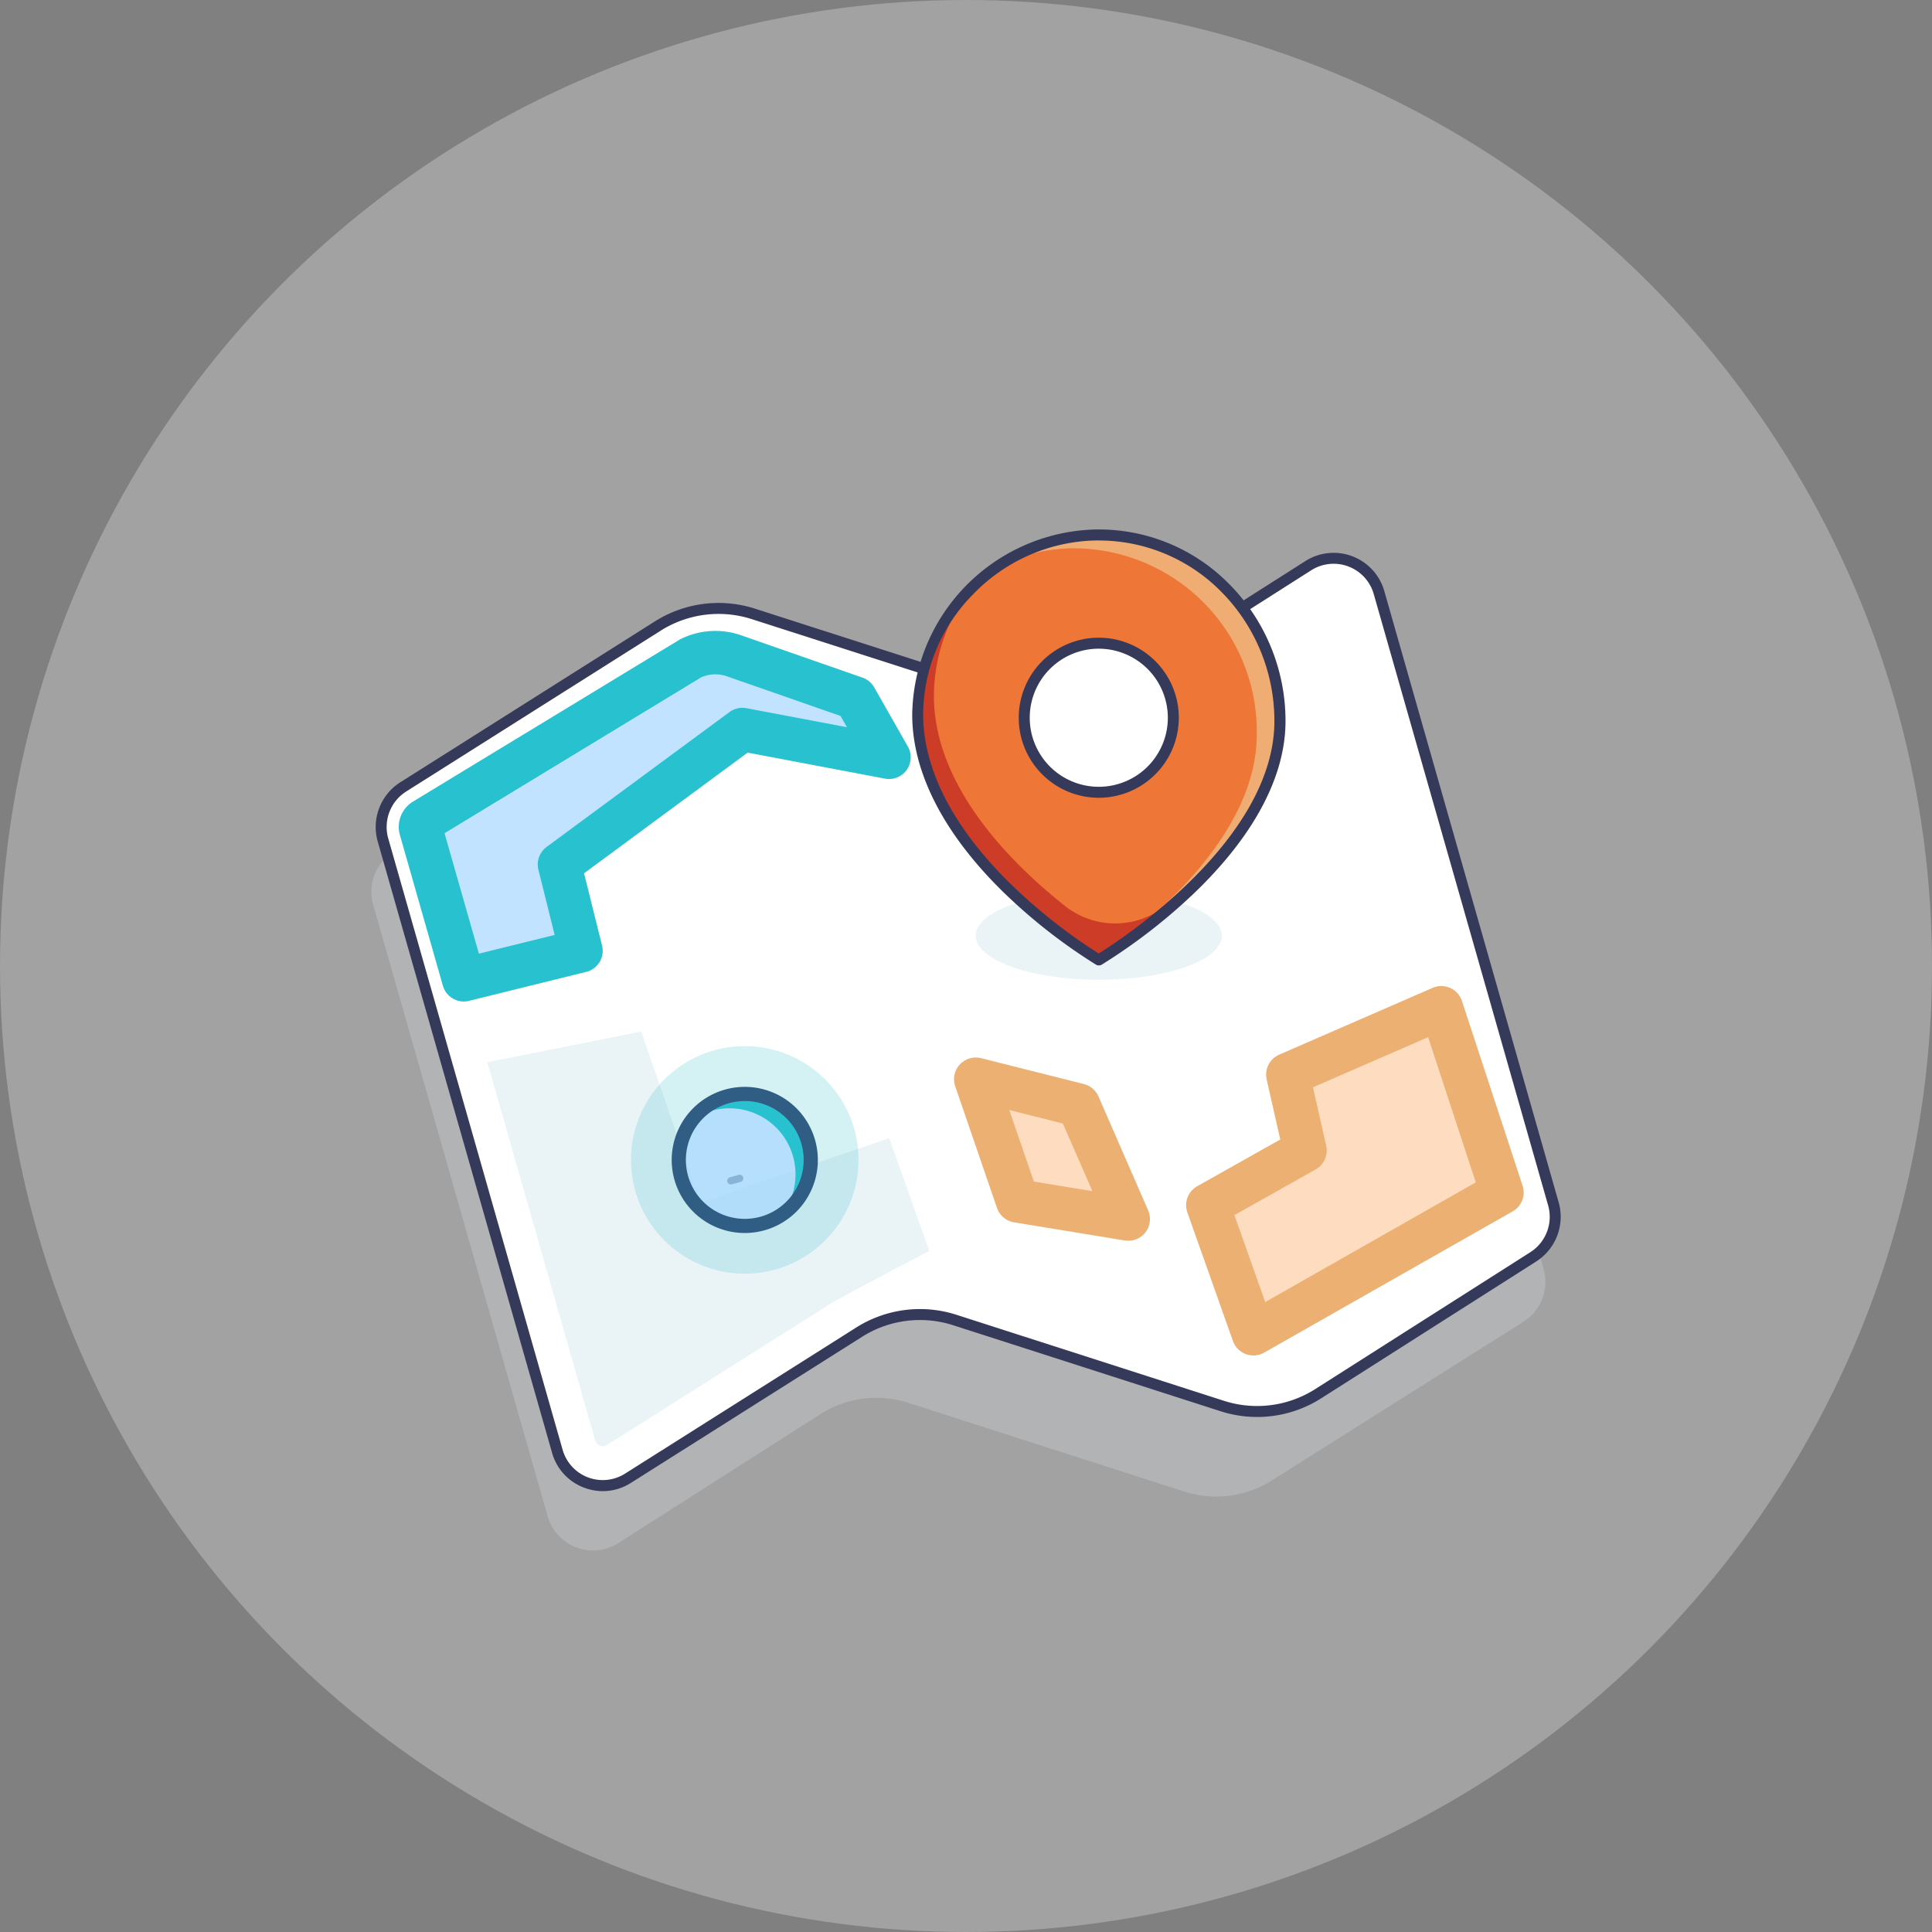 <svg xmlns="http://www.w3.org/2000/svg" width="178" height="178" viewBox="0 0 178 178"><rect x="0" y="0" width="178" height="178" fill="#808080" stroke="none"/><defs><style>.a{fill:#f2f2f7;opacity:0.298;}.b{fill:#cccdcf;opacity:0.4;}.c{fill:#fff;}.d{fill:#eaf4f7;}.e{fill:#363a5a;}.f{fill:#3dc0cb;opacity:0.22;}.g,.j{fill:rgba(170,216,255,0.72);}.h{fill:#27c1cf;}.i{fill:#305d84;}.j{stroke:#27c1cf;}.j,.k{stroke-linecap:round;stroke-linejoin:round;stroke-width:4px;}.k{fill:#fddcbf;stroke:#ecb072;}.l{fill:#ee7637;}.m{fill:#cd3c27;}.n{fill:#f0ad73;}</style></defs><g transform="translate(-66.207 -431.207)"><circle class="a" cx="89" cy="89" r="89" transform="translate(66.207 431.207)"/><g transform="translate(100.418 479.988)"><path class="b" d="M269.625,345.067l-23.2,14.632a9.6,9.6,0,0,1-8.057,1.019l-25.434-8.176a9.6,9.6,0,0,0-8.1,1.047L186.21,365.477a4.349,4.349,0,0,1-6.5-2.483l-16.071-56.341a4.349,4.349,0,0,1,1.859-4.869l23.451-14.821a10.51,10.51,0,0,1,8.83-1.122l24.623,7.915a10.509,10.509,0,0,0,8.858-1.139L248.887,281.4a4.349,4.349,0,0,1,6.517,2.476l16.069,56.333A4.349,4.349,0,0,1,269.625,345.067Z" transform="translate(-163.467 -272.079)"/><path class="c" d="M275,309.583l-19.814,12.609a10.509,10.509,0,0,1-8.858,1.139L221.7,315.415a10.51,10.51,0,0,0-8.83,1.121l-21.29,13.456a4.349,4.349,0,0,1-6.5-2.483l-16.071-56.341a4.349,4.349,0,0,1,1.859-4.869l23.449-14.821a10.51,10.51,0,0,1,8.83-1.121l24.624,7.915a10.509,10.509,0,0,0,8.858-1.139l17.633-11.221a4.349,4.349,0,0,1,6.517,2.476l16.069,56.333A4.349,4.349,0,0,1,275,309.583Z" transform="translate(-167.934 -242.574)"/><path class="d" d="M267.593,524.213l-3.684-10.395L246.5,519.779,241.054,504l-14.181,2.822,9.942,34.855a.73.73,0,0,0,.705.529.694.694,0,0,0,.379-.115L258.141,529.3C258.053,529.2,267.593,524.213,267.593,524.213Z" transform="translate(-216.188 -457.741)"/><path class="e" d="M186.787,328.682a4.875,4.875,0,0,1-1.74-.324,4.812,4.812,0,0,1-2.937-3.2L166.04,268.814a4.881,4.881,0,0,1,2.075-5.435l23.451-14.821a10.987,10.987,0,0,1,9.255-1.175l24.624,7.915a9.976,9.976,0,0,0,8.432-1.084l17.633-11.221a4.854,4.854,0,0,1,7.274,2.764l16.069,56.333a4.884,4.884,0,0,1-2.062,5.426l-19.814,12.609a10.984,10.984,0,0,1-9.284,1.194L219.068,313.4a9.978,9.978,0,0,0-8.406,1.067l-21.29,13.456A4.827,4.827,0,0,1,186.787,328.682Zm10.657-80.819a9.981,9.981,0,0,0-5.339,1.549l-23.452,14.821a3.865,3.865,0,0,0-1.643,4.3l16.071,56.341a3.843,3.843,0,0,0,5.749,2.195l21.291-13.456a10.987,10.987,0,0,1,9.255-1.175L244,320.356a9.975,9.975,0,0,0,8.432-1.084l19.814-12.609.271.427-.271-.427a3.866,3.866,0,0,0,1.633-4.3l-16.069-56.332a3.843,3.843,0,0,0-5.759-2.189l-17.633,11.222a10.984,10.984,0,0,1-9.284,1.194l-24.624-7.915A10.021,10.021,0,0,0,197.444,247.863Z" transform="translate(-165.455 -240.081)"/><path class="e" d="M358.4,583.127a.337.337,0,0,1-.084-.663s.3-.079.8-.225a.337.337,0,0,1,.189.647c-.508.148-.808.227-.82.23A.349.349,0,0,1,358.4,583.127Z" transform="translate(-325.274 -522.779)"/><path class="e" d="M641.142,374.878a.337.337,0,0,1-.324-.246c-.139-.5-.232-.8-.233-.8a.337.337,0,1,1,.639-.214l0,.013c0,.012.1.311.239.818a.337.337,0,0,1-.325.428Z" transform="translate(-560.169 -349.135)"/><circle class="f" cx="10.483" cy="10.483" r="10.483" transform="translate(23.921 47.603)"/><circle class="g" cx="6.079" cy="6.079" r="6.079" transform="translate(28.325 52.007)"/><path class="h" d="M336.274,560.232a6.07,6.07,0,0,0-4.82,2.376,6.078,6.078,0,0,1,8.236,8.732,6.079,6.079,0,0,0-3.415-11.108Z" transform="translate(-301.869 -508.225)"/><path class="i" d="M329.4,570.695a6.732,6.732,0,1,1,6.732-6.732A6.732,6.732,0,0,1,329.4,570.695Zm0-12.158a5.427,5.427,0,1,0,5.427,5.427A5.427,5.427,0,0,0,329.4,558.536Z" transform="translate(-294.993 -505.876)"/><path class="j" d="M220,303.892l13.507,2.56-3.1-5.452-11.179-3.9a5.214,5.214,0,0,0-3.985.228l-24.564,14.921a.729.729,0,0,0-.31.812l3.961,13.888,10.8-2.67-1.983-7.956Z" transform="translate(-185.813 -285.461)"/><path class="k" d="M493.37,542.929l9.472,2.385,4.579,10.5-10.2-1.673Z" transform="translate(-437.684 -492.28)"/><path class="d" d="M587.485,351.083c-6.261,0-11.337-1.816-11.337-4.056s5.076-4.056,11.337-4.056,11.337,1.816,11.337,4.056S593.747,351.083,587.485,351.083Z" transform="translate(-520.463 -309.595)"/><path class="k" d="M628.177,497.109l14.143-6.157,5.587,17.021-22.9,13.015-4.2-11.847,8.955-5.037Z" transform="translate(-543.739 -446.887)"/><path class="l" d="M577.8,165.074a16.691,16.691,0,1,0-33.375-.593c0,12.759,16.683,22.6,16.683,22.6S577.8,177.241,577.8,165.074Z" transform="translate(-494.088 -147.419)"/><path class="m" d="M567.2,206.936a7.447,7.447,0,0,1-9.2-.032c-4.937-3.91-12.079-11.008-12.079-19.356a16.228,16.228,0,0,1,3.338-9.8,16.4,16.4,0,0,0-4.835,11.529c0,12.759,16.683,22.6,16.683,22.6A49.57,49.57,0,0,0,572.834,201.8,47.68,47.68,0,0,1,567.2,206.936Z" transform="translate(-494.087 -172.213)"/><path class="n" d="M597.229,147.946a16.512,16.512,0,0,0-8.409,2.818,16.3,16.3,0,0,1,6.274-1.6,16.9,16.9,0,0,1,17.485,17.128c0,9.54-10.261,17.648-14.693,20.7l.135.082s16.692-9.839,16.692-22.005A16.9,16.9,0,0,0,597.229,147.946Z" transform="translate(-530.999 -147.419)"/><path class="c" d="M609.537,220.829a6.868,6.868,0,1,1,6.868-6.868h0A6.868,6.868,0,0,1,609.537,220.829Z" transform="translate(-542.514 -196.615)"/><path class="e" d="M607.043,218.84a7.374,7.374,0,1,1,7.373-7.374h0A7.382,7.382,0,0,1,607.043,218.84Zm0-13.736a6.362,6.362,0,1,0,6.362,6.363h0a6.37,6.37,0,0,0-6.362-6.362Z" transform="translate(-540.02 -194.12)"/><path class="e" d="M558.616,185.08a.505.505,0,0,1-.257-.07,50.631,50.631,0,0,1-8.437-6.587c-5.557-5.4-8.495-11.089-8.495-16.447A17.31,17.31,0,0,1,557.8,144.935a16.827,16.827,0,0,1,12.52,4.7,17.933,17.933,0,0,1,5.5,12.936c0,5.116-2.94,10.625-8.5,15.931a52.488,52.488,0,0,1-8.438,6.51A.507.507,0,0,1,558.616,185.08Zm0-39.153q-.385,0-.773.018a16.173,16.173,0,0,0-10.823,4.96,15.838,15.838,0,0,0-4.585,11.07c0,3.537,1.418,9.134,8.173,15.706a50.4,50.4,0,0,0,8,6.3c2.091-1.3,16.187-10.493,16.187-21.413a16.918,16.918,0,0,0-5.182-12.2,15.834,15.834,0,0,0-11-4.438Z" transform="translate(-491.593 -144.914)"/></g></g></svg>